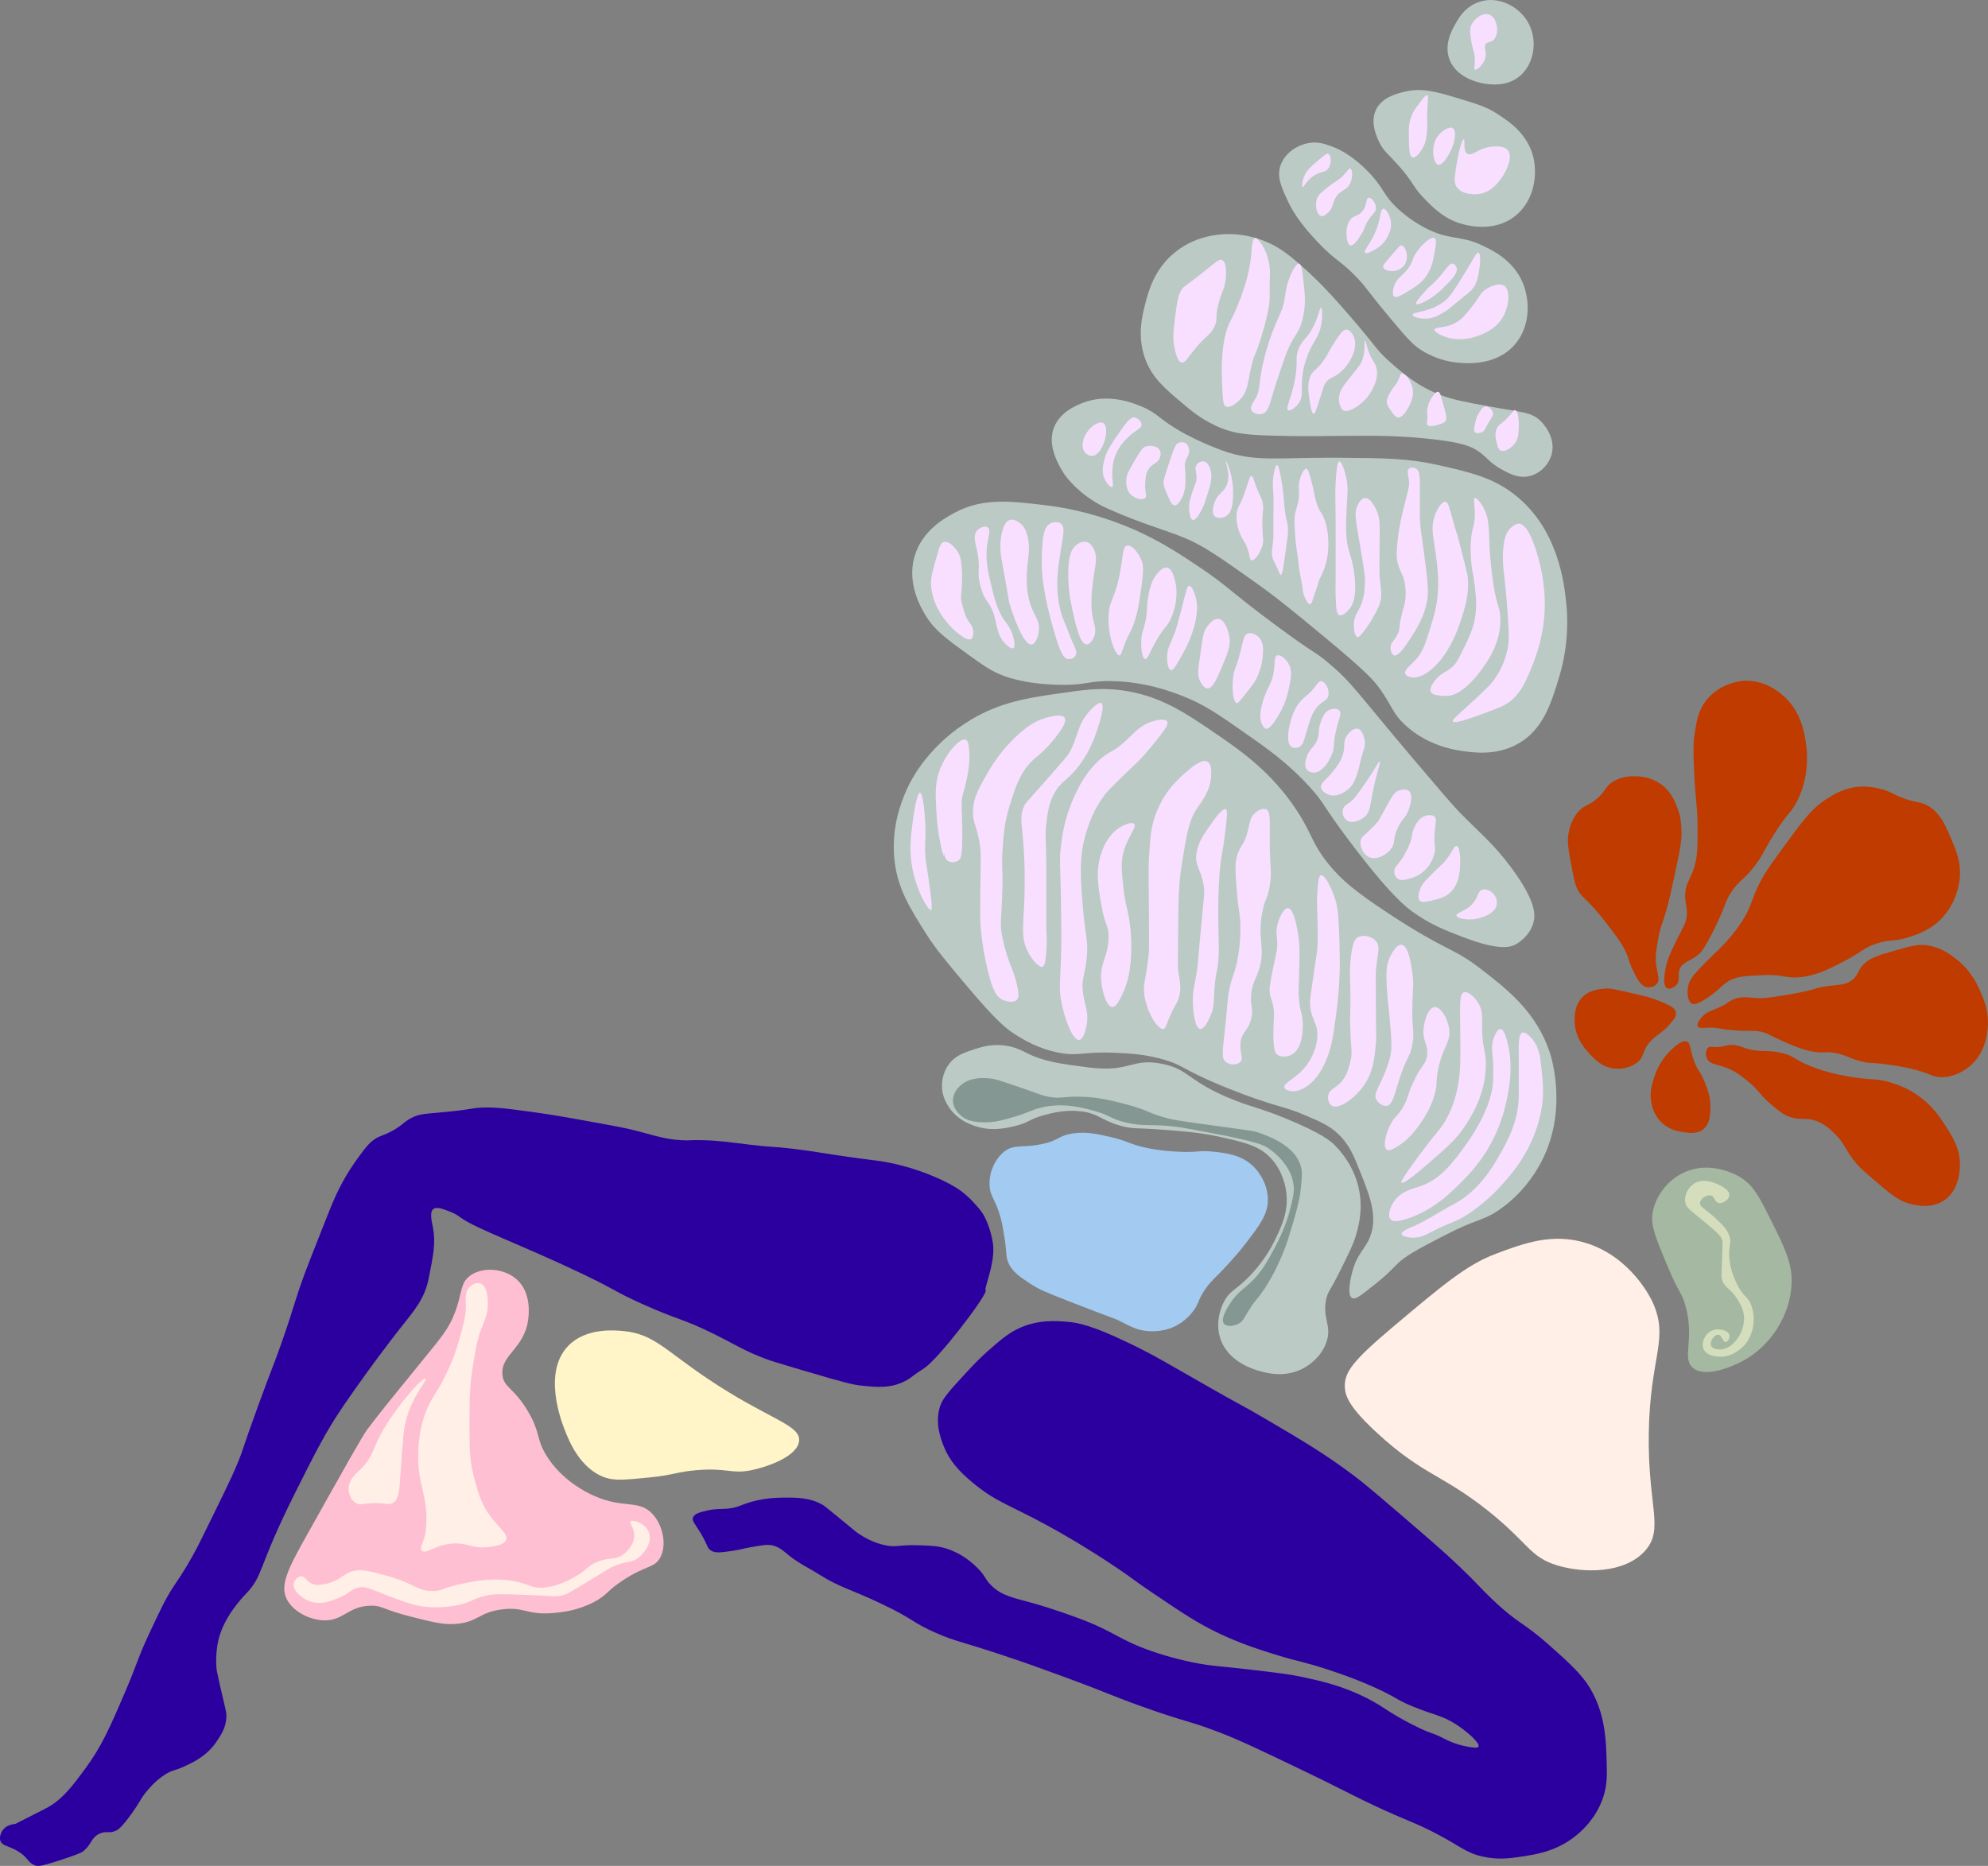 <?xml version="1.0" encoding="UTF-8"?>
<svg id="Layer_2" data-name="Layer 2" xmlns="http://www.w3.org/2000/svg" viewBox="0 0 542.83 509.58">
  <rect x="0" y="0" width="542.83" height="509.58" fill="#808080" stroke="none"/>
  <defs>
    <style>
      .cls-1 {
        fill: #f8dfff;
      }

      .cls-1, .cls-2, .cls-3, .cls-4, .cls-5, .cls-6, .cls-7, .cls-8, .cls-9, .cls-10, .cls-11 {
        stroke-width: 0px;
      }

      .cls-2 {
        fill: #2c009f;
      }

      .cls-3 {
        fill: #d4debd;
      }

      .cls-4 {
        fill: #bbcac4;
      }

      .cls-5 {
        fill: #bf3b00;
      }

      .cls-6 {
        fill: #a3caf1;
      }

      .cls-7 {
        fill: #a5b8a1;
      }

      .cls-8 {
        fill: #859792;
      }

      .cls-9 {
        fill: #ffefe7;
      }

      .cls-10 {
        fill: #fff5c9;
      }

      .cls-11 {
        fill: #ffbfd3;
      }
    </style>
  </defs>
  <g id="Layer_1-2" data-name="Layer 1">
    <g>
      <g>
        <path class="cls-5" d="m460.6,284.46c-1.31-.52-3.13,1.19-4.39,2.39-.8.75-3.32,3.29-4.66,7.76-.54,1.81-1.12,3.75-.68,6.29.18,1.06.66,3.63,2.88,5.72,2.01,1.89,4.28,2.3,5.45,2.5,1.79.3,4.07.68,5.8-.64,2.15-1.65,2.06-4.89,2.01-6.78-.07-2.51-.82-4.4-1.55-6.21-1.23-3.07-1.84-2.92-2.88-5.72-1.22-3.29-.88-4.87-1.97-5.3Z"/>
        <path class="cls-5" d="m457.64,276.5c-.19-1.04-1.27-1.72-3.22-2.58-3.19-1.4-5.84-2.01-7.69-2.43-6.71-1.51-7.13-1.58-8.11-1.52-1.81.13-4.61.32-6.63,2.46-2.19,2.33-2.06,5.47-2.01,6.78.18,4.31,2.78,7.18,3.86,8.37,1.45,1.6,3.49,3.85,6.86,4.24.59.07,3.67.37,6.21-1.55,2.34-1.77,1.24-3.17,3.83-5.95,1.83-1.96,3.23-2.18,5.64-5.11.96-1.17,1.39-1.93,1.25-2.73Z"/>
        <path class="cls-5" d="m476.32,286.16c-1.1-.38-2.34-.91-4.05-.76-1.4.12-1.85.58-3.56.57-1.29-.01-1.75-.28-2.23.08-.74.55-.88,2.08-.34,3.14.78,1.54,2.61,1.38,5.45,2.5,2.49.98,4.07,2.28,5.95,3.83,2.94,2.42,2.76,3.3,6.02,6.06,2.18,1.85,3.27,2.77,5.04,3.41,3.01,1.09,4.22.07,7.2,1.1,2.27.79,3.68,2.12,5.04,3.41,3.06,2.9,2.92,4.62,6.1,8.3,1.22,1.41,2.35,2.38,4.62,4.32,4.35,3.71,6.52,5.57,9.17,6.4,1.36.43,6.32,1.99,10.26-.79,3.84-2.7,4.09-7.68,4.17-9.09.25-4.79-2.06-8.32-4.43-11.93-1.22-1.86-3.38-5.09-7.42-7.8-3.05-2.05-5.81-2.9-7.27-3.33-3.89-1.16-4.64-.51-10.34-1.44-2.58-.42-6.4-1.07-10.83-2.77-5.18-1.98-4.47-2.83-8.18-3.75-4.55-1.14-6.06.02-10.34-1.44Z"/>
        <path class="cls-5" d="m463.59,280.33c-.5-.86,1.16-2.63,1.25-2.73,1.17-1.24,2.25-1.42,4.39-2.39,2.93-1.32,2.67-1.77,4.39-2.39,2.34-.83,3.69-.31,6.7-.23,2.1.06,4.52-.37,9.36-1.21,6.68-1.17,5.46-1.58,9.77-2.12,3-.37,4.53-.29,6.21-1.55,1.72-1.29,1.4-2.34,2.99-4.13,1.7-1.9,3.95-2.58,8.37-3.86,4.19-1.22,6.29-1.82,8.45-1.63,4.48.41,7.56,2.92,9.09,4.17,3.68,3.01,5.29,6.49,6.1,8.3.96,2.15,2.42,5.41,2.12,9.77-.12,1.68-.5,7.21-5,10.91-.93.76-3.99,3.06-7.95,2.95-2.19-.06-2.23-.79-6.78-2.01-3.25-.87-5.95-1.23-8.11-1.52-4.3-.57-4.02-.17-6.29-.68-3.65-.82-4.25-1.83-7.69-2.43-2.76-.48-2.5.14-5.38-.27-3.22-.46-5.63-1.53-9.51-3.26-3.43-1.53-3.05-1.66-4.55-2.08-2.61-.75-3-.13-8.52-.61-4.41-.38-4-.76-6.29-.68-1.57.05-2.79.27-3.14-.34Z"/>
        <path class="cls-5" d="m462.04,274.12c-1.29-.62-1.44-3.15-1.06-4.89.34-1.57,1.14-2.63,3.41-5.04,3-3.18,4.12-3.98,6.06-6.02.77-.8,3.12-3.29,5.15-6.44,2.31-3.58,2.59-5.53,4.17-9.09,1.58-3.58,3.6-6.35,7.65-11.89,4.8-6.58,7.29-9.92,11.21-12.46,2.03-1.31,5.07-3.22,9.28-3.45,3.58-.19,6.68.91,7.2,1.1,1.52.55,1.73.87,3.64,1.67,3.63,1.52,4.9,1.24,6.78,2.01,4.02,1.64,5.83,6.02,7.5,10.04,1.16,2.79,2.37,5.73,2.12,9.77-.06.96-.54,7.09-5.42,11.82-3.1,3-6.57,4.08-8.79,4.77-3.92,1.22-4.67.42-8.45,1.63-3.65,1.17-3.87,2.21-8.79,4.77-4.22,2.2-7.54,3.93-11.93,4.43-4.36.5-4.29-.85-10.76-.53-4.92.24-7.37.36-9.77,2.12-1.46,1.07-2.3,2.31-5.23,4.2-2.78,1.8-3.56,1.67-3.98,1.48Z"/>
        <path class="cls-5" d="m455.18,269.87c-1.42-.78-.55-5.22.19-7.61.49-1.59,1.44-3.49,3.33-7.27,1.24-2.47,1.44-2.72,1.67-3.64.69-2.74-.2-4.16-.23-6.7-.04-3.13,1.26-4.11,2.43-7.69,1-3.05.98-5.92.95-11.67-.03-5.45-.53-5.9-.95-14.73-.29-6.21-.15-8.09.11-9.85.57-3.78,1.01-6.7,3.26-9.51,3.82-4.78,9.66-5.24,10.11-5.26,5.46-.34,9.24,2.72,10.42,3.68,5.5,4.46,6.35,11.07,6.74,14.09.22,1.67.93,8.55-2.62,15.3-1.68,3.2-2.52,2.94-6.4,9.17-2.7,4.33-2.58,4.92-4.66,7.76-3.39,4.65-4.44,4.09-6.89,7.84-1.92,2.93-1.09,2.99-4.58,10-2.78,5.58-3.76,6.46-4.24,6.86-2.37,1.97-4.5,2.06-5.23,4.2-.56,1.63.25,2.84-.76,4.05-.65.79-1.92,1.39-2.65.98Z"/>
        <path class="cls-5" d="m449.8,269.61c-1.89-.28-2.98-2.57-4.2-5.23-.94-2.04-.68-2.12-1.48-3.98-1.09-2.53-2.46-4.31-5.19-7.88-.72-.93-1.57-2.05-2.8-3.49-3.32-3.87-3.98-3.81-5.11-5.64-.93-1.5-1.3-3.52-2.04-7.54-.73-3.94-1.09-5.91-.72-8.03.2-1.15.7-4.03,2.92-6.36,1.65-1.74,2.38-1.21,4.81-3.29,2.63-2.26,2.21-3.26,4.32-4.62,2.46-1.59,5.1-1.56,6.21-1.55,1.05,0,3.95.08,6.78,2.01,2.95,2.02,4.05,4.87,4.7,6.55,1.07,2.78,1.11,5.1,1.14,7.12.01,1.34-.06,2.99-1.86,11.25-1.08,4.97-1.62,7.46-2.35,9.92-1.18,4.01-1.55,4.23-2.01,6.78-.71,3.92-1.06,5.88-.61,8.52.34,1.98.97,3.39.15,4.47-.58.76-1.7,1.13-2.65.98Z"/>
      </g>
      <path class="cls-2" d="m205.2,422.51c-2.69.47-2.9.69-5,1-3.2.47-4.8.71-6,0-1.19-.7-.81-1.38-3-5-1.52-2.51-2.26-3.11-2-4,.35-1.18,2.17-1.58,4-2,2.4-.55,3.45-.3,5.5-.5,3-.29,3.47-1.09,7-2,3.64-.94,6.59-.99,8-1,3.76-.04,7.43-.07,11,2,.39.22,1.92,1.48,5,4,3.62,2.96,3.83,3.25,5,4,1.09.7,3.62,2.29,7,3,3.16.66,3.6-.17,9,0,3.58.11,5.51.17,8,1,4.21,1.4,6.92,3.96,8,5,2.51,2.42,2.06,3.1,4,5,2.95,2.89,6.01,3.31,12,5,0,0,5.35,1.51,12,4,9.86,3.69,10.67,5.79,20,9,4.81,1.66,8.84,2.56,11,3,5.35,1.08,7.57,1,16,2,6.96.82,10.44,1.23,14,2,4.84,1.04,11.02,2.37,18,6,4.6,2.4,5.25,3.56,12,7,5.75,2.93,4.37,1.63,9,4,.46.24,2.76,1.42,6,2,1.42.25,2.73.49,3,0,.5-.9-2.83-3.93-6-6-4.06-2.64-6-2.51-12-5-4.79-1.99-4.03-2.28-10-5-5.45-2.48-9.84-3.95-13-5-6.71-2.23-7.65-2.04-14-4-4.32-1.34-9.74-3.01-16-6-5.83-2.78-9.88-5.52-18-11-5.4-3.65-5.14-3.73-10-7-8.68-5.83-15.9-9.85-18-11-11.3-6.21-14.47-6.62-21-12-3.96-3.26-6.46-6.14-8-10-.76-1.91-2.51-6.31-1-11,.69-2.15,2.8-4.44,7-9,1.89-2.05,3.53-3.82,6-6,3.13-2.76,5.24-4.62,8-6,5.43-2.72,10.77-2.3,14-2,2.69.25,6.51.92,17,6,6.68,3.23,10.33,5.48,20,11,11.64,6.65,9.98,5.47,16,9,10.53,6.18,17.02,9.98,25,16,3.63,2.74,8.75,7.16,19,16,3.65,3.15,6.5,5.66,10,9,5,4.77,5.55,5.74,9,9,6.93,6.55,8.28,6.04,15,12,6.93,6.15,10.46,9.29,13,15,2.67,6.01,2.84,11.73,3,17,.12,3.83.17,6.57-1,10-1.92,5.61-5.69,8.89-7,10-5.33,4.52-11.15,5.41-15,6-3.08.47-6.63,1.01-11,0-4.78-1.11-6.16-3.06-14-7-3.27-1.65-4.65-2.12-9-4-10.12-4.38-12.83-6.21-27-13-10.96-5.26-16.45-7.88-22-10-8.54-3.25-8.81-2.63-21-7-8.77-3.14-9.09-3.63-21-8-5.55-2.04-10.38-3.8-17-6-11.71-3.88-12.66-3.67-18-6-7.03-3.07-5.61-3.53-15-8-8.64-4.11-11.32-4.42-17-8-2.66-1.68-5.54-3.05-8-5-1.89-1.5-2.95-2.62-5-3-1.27-.23-2.68.01-5.5.5Z"/>
      <path class="cls-2" d="m269.2,352.51c-.65,2.59-13.08,18.7-16.81,21.12-3.57,2.32-3.67,2.75-5.32,3.58-3.94,1.99-7.58,1.65-11.88,1.2-2.17-.23-3.87-.57-16.01-4.17-5.54-1.64-8.34-2.48-9.71-2.98-6.07-2.24-8.5-3.95-14.56-6.96-8.76-4.34-9.5-3.64-19.9-8.35-7.57-3.43-6.17-3.34-15.78-7.95-16.12-7.74-29.35-12.44-33.5-15.51-1.36-1.01-2.04-1.27-3.4-1.79-1.55-.59-3.29-1.26-4.12-.4-.92.96-.29,3.36.01,4.97.78,4.15.13,7.41-1.18,13.93-1.11,5.52-3.71,8.44-8.21,14.13,0,0-7.03,8.9-14.98,20.5-4.87,7.11-7.67,12.7-13.27,23.88-10.56,21.09-8.42,22.32-13.51,27.66-.9.95-6.04,6.24-7.48,12.74-.87,3.91-.47,7.56-.47,7.56.04.41.12.98.98,4.78,1.48,6.51,1.75,6.99,1.72,8.36-.07,2.93-1.4,4.91-2.65,6.77-2.65,3.93-6.18,5.59-8.71,6.77-2.89,1.35-3.37.94-5.57,2.39-2.58,1.69-4.29,3.8-5.08,4.78-1.63,2.03-1.39,2.33-3.86,5.77-2.76,3.84-3.71,4.37-4.11,4.58-2.1,1.07-2.81-.06-4.85,1-2.15,1.12-1.88,2.65-4.11,4.58-.43.37-1,.8-6.54,2.59-5.28,1.71-5.95,1.7-6.78,1.4-2.09-.78-1.82-2.22-4.86-3.98-2.48-1.43-4.16-1.34-4.61-2.78-.36-1.15.34-2.36.48-2.59.98-1.68,2.87-1.88,3.63-1.99.01,0,2.75-1.4,8.23-4.18,4.49-2.28,7.42-6.26,10.88-10.95,4.51-6.12,6.84-11.54,10.86-20.9,3.31-7.71,3.31-8.99,6.75-16.32,2.88-6.14,4.31-9.21,6.51-12.54,1.11-1.68,2.98-4.33,5.31-8.56,1.02-1.86,1.74-3.31,2.17-4.18,5.4-10.95,8.11-16.42,9.89-20.7,1.83-4.4.92-2.78,5.78-16.12,4.02-11.03,4.11-10.66,6.5-17.51,3.41-9.74,3.09-10.09,6.26-18.71.53-1.44,2.12-5.47,5.3-13.53,1.96-4.96,2.73-6.88,4.1-9.55,2.04-3.99,3.68-6.29,5.31-8.56,2.21-3.07,3.22-3.96,4.11-4.58,1.62-1.13,2.2-.94,4.6-2.19,2.93-1.53,3.31-2.47,5.32-3.58,2.15-1.19,3.71-1.24,7.75-1.59,9.98-.89,8.66-1.35,12.85-1.4,3.22-.04,6.27.37,12.37,1.19,5.5.74,9.65,1.49,16.74,2.78,5.39.98,8.08,1.47,9.46,1.79,6.95,1.61,9.4,2.85,14.8,3.18,2.6.16,2.1-.12,6.06,0,4.81.15,7.72.63,12.37,1.19,6.97.84,5.79.4,12.37,1.19,6.44.77,7.22,1.15,17.7,2.58,6.01.82,5.51.66,7.28.99,2.64.49,9.11,1.84,16.26,5.37,2.31,1.14,4.03,2.19,5.83,3.78,2.05,1.82,3.65,3.87,3.89,4.18,2.04,2.63,3.3,7.62,3.41,9.87.27,5.49-2.82,11.77-2,12"/>
      <g>
        <path class="cls-6" d="m274.2,314.51c-1.82,1.42-2.74,3.42-3,4-.33.72-1.07,2.58-1,5,.09,3.32,1.61,3.9,3,9,.46,1.69.68,3.04,1,5,.77,4.73.38,5.33,1,7,.99,2.66,3.1,4.09,6,6,2.46,1.62,4.22,2.36,11,5,13.2,5.15,11.69,4.36,13,5,3.24,1.58,4.91,2.7,8,3,3.72.36,6.45-.77,7-1,3.59-1.54,5.46-4.21,6-5,1.08-1.59.86-1.99,2-4,1.5-2.66,3.07-4.05,5-6,0,0,3.9-3.95,7-8,3.85-5.04,6.04-7.91,6-12-.05-5.08-3.53-8.55-4-9-3.26-3.15-7.32-3.6-11-4-3.86-.42-4.23.34-10,0-1.8-.11-4.57-.28-8-1-4.89-1.02-5.15-1.89-10-3-3.58-.82-6.42-1.47-10-1-4.32.56-3.87,1.98-9,3-5.2,1.03-7.31-.1-10,2Z"/>
        <path class="cls-4" d="m274.2,285.51c-3.48-.43-6.3.45-8,1-2.92.94-5.23,1.69-7,4-1.92,2.51-2,5.27-2,6,0,3,1.38,5.08,2,6,2.26,3.32,5.57,4.51,7,5,4.47,1.53,8.48.61,11,0,3.84-.93,3.75-1.86,8-3,1.97-.53,5.69-1.52,10-1,4.85.59,5.42,2.48,11,4,3.14.85,3.74.46,11,1,5.85.43,10.54.78,16,2,6.97,1.56,10.84,2.48,14,6,3.21,3.57,3.83,7.76,4,9,.71,5.25-1.22,9.28-3,13-2.37,4.96-5.51,8.46-7,10-3.77,3.9-5.4,3.92-7,7-.41.79-2.58,5.16-1,10,2.14,6.55,9.36,8.55,11,9,1.7.47,6.93,1.91,12-1,1.16-.67,4.61-2.88,6-7,1.58-4.69-1.32-6.48,0-12,.47-1.97.79-1.51,4-8,2.2-4.46,3.31-6.68,4-9,.67-2.25,1.93-6.63,1-12-1.2-6.9-5.32-11.37-7-13-.81-.78-3.17-2.96-13-7-7.25-2.98-8.57-2.87-14-5-13.14-5.16-12.24-8.49-20-10-8.41-1.63-8.51,2.47-20,1-7.58-.97-12.2-1.56-17-4-1.03-.52-3.06-1.64-6-2Z"/>
        <path class="cls-4" d="m277.2,282.51c-2.25-1.43-5.05-3.54-13-13-5.76-6.85-8.64-10.28-11-14-4.77-7.51-8.23-12.96-9-21-.84-8.75,1.97-15.58,3-18,2.63-6.19,6.24-10.12,8-12,1.27-1.36,4.68-4.83,10-8,7.93-4.72,15.22-5.86,23-7,7.7-1.13,12.11-1.77,18-1,10.51,1.38,17.55,6.21,26,12,6.44,4.41,15.06,10.33,22,21,4.32,6.65,4.05,9.08,9,15,3.11,3.71,6.62,6.83,16,13,15.89,10.46,17.33,9.09,25,15,7.21,5.55,15.31,11.78,19,23,.46,1.41,5.23,16.69-3,31-1.04,1.8-4.43,7.56-11,12-4.57,3.09-5.68,2.17-15,7-7.06,3.66-10.59,5.49-13,8-2.84,2.96-4.56,4.31-8,7-2.07,1.62-3.24,2.4-4,2-1.54-.81-.29-5.91,0-7,1.43-5.48,3.64-6.22,5-10,1.99-5.52-.2-10.99-3-18-1.63-4.08-2.9-7.15-6-10-2.34-2.15-4.59-3.13-9-5-4.54-1.92-6.03-2-12-4-1.29-.43-6.71-2.26-13-5-8.48-3.69-8.24-4.55-13-6-5.37-1.64-9.9-1.83-14-2-8.6-.36-9.53,1.04-15,0-5.78-1.1-9.85-3.63-12-5Z"/>
        <path class="cls-4" d="m264.7,179.01c-6.31-4.55-9.51-6.86-12-11-1.16-1.92-5.13-8.53-3-16,2.06-7.23,8.54-10.69,11-12,7.67-4.1,15.24-3.18,25-2,3.58.43,10.98,1.57,20,5,9.35,3.56,15.76,7.81,22,12,7.77,5.22,8.03,6.42,21,16,11.12,8.21,9.85,6.54,14,10,6.47,5.4,7.64,7.88,23,26,7.28,8.59,10.92,12.88,13,15,5.6,5.7,9.17,8.47,14,15,6.85,9.26,6.56,13.02,6,15-1.14,4.02-4.83,5.92-5,6-1.22.6-4.22,1.73-14-2-4.89-1.86-9-3.43-14-7-1.61-1.15-6.02-4.44-17-19-7.97-10.57-6.84-10.42-11-15-6.01-6.62-11.7-10.6-18-15-7.28-5.09-10.96-7.66-17-10-3.15-1.22-9.98-3.8-19-4-6.82-.15-6.86,1.24-15,1-9.65-.28-14.6-2.37-16-3-2.81-1.26-4.57-2.53-8-5Z"/>
        <path class="cls-4" d="m289.7,128.01c-1.09-1.98-3.58-6.49-2-11,1.57-4.49,6.24-6.31,8-7,7-2.73,13.84.1,16,1,4.47,1.85,4.6,3.36,11,7,0,0,4.81,2.74,11,5,9.13,3.33,15.06,1.86,32,2,12.51.1,18.76.15,27,2,8.91,2,15.64,3.51,22,9,11.01,9.5,12.45,23.64,13,29,.28,2.74.86,10.62-2,20-2.13,6.98-4.29,14.1-11,18-6.07,3.53-12.61,2.52-16,2-2.01-.31-9.04-1.49-15-7-3.54-3.28-3.49-5.11-7-10-1.42-1.98-3.37-4.37-15-14-8.59-7.11-12.88-10.66-19-15-9.31-6.6-13.96-9.9-19-12-5.78-2.41-11.64-3.83-21-8-1.49-.66-5.29-2.39-9-6-1.2-1.16-2.7-2.65-4-5Z"/>
        <path class="cls-4" d="m337.7,64.01c-2.08-.18-10.18-.62-17,5-5.58,4.6-7.13,10.63-8,14-.81,3.16-2.26,8.79,0,15,1.86,5.1,5.27,7.99,10,12,2.63,2.22,5.97,5.06,11,7,3.81,1.47,6.95,1.8,15,2,9.57.24,14.31,0,24,0,4.2,0,10.79.04,19,1,7.22.85,10.31,1.78,13,4,1.56,1.28,2.45,2.57,5,4,2.32,1.31,4.93,2.77,8,2,2.81-.7,5.25-3.08,6-6,1.22-4.71-2.53-8.54-3-9-2.57-2.55-5.11-2.35-14-4-6.54-1.21-9.81-1.82-13-3-6.35-2.35-10.48-5.91-14-9-4.37-3.83-3.51-4.15-14-16-2.06-2.33-5.72-6.41-11-11-3.28-2.85-5.72-4.63-9-6-3.16-1.32-6.01-1.81-8-2Z"/>
        <path class="cls-4" d="m357.7,39.01c-3.2.44-6.75,2.6-8,6-1.18,3.2.19,6.12,2,10,.95,2.04,2.86,5.57,8,11,5.25,5.53,6.13,4.88,11,10,2.64,2.78,1.89,2.46,9,11,4.99,6,6.51,7.54,9,9,4.17,2.45,8.04,2.9,9,3,2.52.25,10.84,1.08,16-5,4.32-5.08,4.07-12.22,2-17-2.63-6.06-8.37-8.76-11-10-6.21-2.92-9.02-1.22-16-5-3.76-2.04-6.31-4.36-7-5-4.2-3.91-3.64-5.46-8-10-4.71-4.91-8.62-6.5-10-7-1.91-.7-3.69-1.32-6-1Z"/>
        <path class="cls-4" d="m383.7,25.01c-2.13.5-6.36,1.49-8,5-1.67,3.57.32,7.61,1,9,1.12,2.28,2.1,2.76,5,6,4.41,4.92,3.91,5.78,7,9,2.34,2.44,5.33,5.56,10,7,1.33.41,8.98,2.76,15-2,5.18-4.1,6.15-11.07,5-16-1.53-6.56-6.92-10.02-10-12-2.84-1.82-5.23-2.55-10-4-6.46-1.97-10.33-3.09-15-2Z"/>
        <path class="cls-4" d="m402.7,1.01c-2.84,1.36-4.22,3.66-5,5-1.12,1.93-3.42,5.87-2,10,1.69,4.92,7.48,6.74,11,7,1.37.1,4.95.36,8-2,3.99-3.09,5.17-9.23,3-14-2.07-4.55-6.88-7.16-11-7-1.99.08-3.55.78-4,1Z"/>
        <path class="cls-1" d="m408.7,7.01c-.09-.42-.49-2.42-2-3-1.82-.7-4.22,1.08-5,3-.41,1.02-.28,2.01,0,4,.35,2.5.91,2.91,1,5,.09,1.96-.35,2.83,0,3,.59.28,2.84-1.68,3-4,.1-1.36-.57-2.21,0-3,.49-.68,1.18-.33,2-1,1.15-.94,1.24-2.81,1-4Z"/>
        <path class="cls-1" d="m397.7,51.01c-.76-1.15-.52-2.78,0-6,.56-3.49,1.51-7.07,2-7,.45.07-.34,3.21,1,4,1.35.8,3.13-1.79,7-2,1.05-.06,3.03-.17,4,1,1.57,1.88-.42,5.93-2,8-.84,1.11-2.73,3.59-6,4-.21.03-4.35.49-6-2Z"/>
        <path class="cls-1" d="m392.7,45.01c1.12.29,2.66-2.41,3-3,1.44-2.51,2.22-6.24,1-7-.93-.58-2.93.63-4,2-2.23,2.86-1.35,7.65,0,8Z"/>
        <path class="cls-1" d="m385.7,43.01c-.89-.26-.94-2.48-1-5-.06-2.7-.09-4.74,1-7,.5-1.04,1.08-1.79,2-3,1.02-1.34,1.63-2.14,2-2,.46.17.07,1.62,0,5-.05,2.29.11,2.31,0,4-.14,2.08-.24,3.48-1,5-.66,1.32-2.08,3.27-3,3Z"/>
        <path class="cls-1" d="m360.7,59.01c-1.15-.32-1.82-3.01-1-5,.38-.91,1.25-1.61,3-3,2.14-1.7,2.64-1.63,4-3,1.27-1.28,1.61-2.12,2-2,.56.18.79,2.27,0,4-.99,2.17-2.63,1.66-4,4-.96,1.63-.63,2.69-2,4-.42.4-1.26,1.21-2,1Z"/>
        <path class="cls-1" d="m355.7,51.01c-.39-.18-.06-2.27,1-4,.54-.88,1.36-1.6,3-3,1.7-1.46,2.57-2.19,3-2,.78.34,1.02,2.63,0,4-.9,1.22-2.04.69-4,2-2.06,1.38-2.63,3.18-3,3Z"/>
        <path class="cls-1" d="m367.7,63.01c.07-.75.17-1.94,1-3,.99-1.26,1.86-.87,3-2,1.69-1.67,1.13-3.85,2-4,.79-.14,2.13,1.49,2,3-.09,1.05-.82,1.24-2,3-1.16,1.74-.81,2.12-2,4-.71,1.13-2.04,3.25-3,3-.93-.24-1.12-2.63-1-4Z"/>
        <path class="cls-1" d="m372.7,69.01c-.51-.55,1.54-2.34,3-6,1.41-3.52,1.13-5.89,2-6,.76-.1,1.69,1.65,2,3,.53,2.33-.58,4.28-1,5-1.02,1.77-2.42,2.65-3,3-.31.19-2.51,1.53-3,1Z"/>
        <path class="cls-1" d="m377.7,73.01c-.16-.5.23-.94,2-3,2.38-2.78,2.62-3.07,3-3,1.07.19,2.08,2.99,1,5-.92,1.71-2.89,1.99-3,2-1.09.13-2.73-.15-3-1Z"/>
        <path class="cls-1" d="m383.7,80.01c2.87-1.72,4.55-2.74,6-5,1.28-2,1.6-3.78,2-6,.36-1.98.65-3.63,0-4-.93-.53-3.46,1.71-5,4-1.28,1.91-.72,2.15-2,4-1.74,2.51-3.21,2.72-4,5-.05.13-.81,2.41,0,3,.32.23.93.24,3-1Z"/>
        <path class="cls-1" d="m386.7,83.01c.34.44,2.54-.75,3-1,1.53-.83,2.75-1.8,4-3,2.42-2.33,4.57-4.4,4-6-.14-.41-.5-.9-1-1-1.04-.2-1.74,1.52-4,4-1.63,1.79-2.08,1.8-4,4-1.07,1.23-2.29,2.63-2,3Z"/>
        <path class="cls-1" d="m389.7,87.01c1.88-.12,3.17-.89,5-2,1.06-.65.69-.54,5-4,1.6-1.29,2.34-1.85,3-3,.14-.25.62-1.11,1-3,.41-2.05.79-5.77,0-6-.6-.17-1.38,1.79-4,6-2.43,3.9-3.64,5.85-5,7-4.09,3.45-9.07,3.05-9,4,.04.62,2.21,1.11,4,1Z"/>
        <path class="cls-1" d="m394.7,92.01c3.39,1.17,6.56.44,8,0,1.51-.46,5.95-1.82,8-6,1.31-2.67,1.81-6.81,0-8-1.73-1.13-4.84.89-5,1-1.68,1.12-1.6,2.05-4,5-1.7,2.1-2.55,3.14-4,4-3.03,1.79-5.87,1.16-6,2-.11.7,1.81,1.59,3,2Z"/>
        <path class="cls-1" d="m333.7,71.01c-.9-.4-1.89.76-6,4-4.18,3.3-4.28,2.98-5,4-1.09,1.54-1.39,4.02-2,9-.38,3.14-.43,4.93,0,7,.25,1.2.79,3.82,2,4,.83.13,1.43-.99,3-3,3.64-4.65,4.85-4.29,6-7,.92-2.18-.03-2.03,1-6,.89-3.44,1.79-4.25,2-7,.08-1.04.34-4.41-1-5Z"/>
        <path class="cls-1" d="m344.7,67.01c-.5-.77-1.38-2.12-2-2-.78.15-.88,2.54-1,4-.52,6.46-2.69,11.79-4,15-1.49,3.66-2.18,3.91-3,7-.69,2.6-.85,4.88-1,7-.15,2.14-.1,3.76,0,7,.16,5.05.46,5.74,1,6,1.12.54,2.99-.91,4-2,2.09-2.25,1.92-4.47,3-9,.92-3.84,1.15-2.67,3-9,1.84-6.27,1.99-8.69,2-10,0-.83-.04-1.82,0-4,.04-2.53.13-2.86,0-4-.06-.57-.27-2.14-1-4-.41-1.04-.77-1.65-1-2Z"/>
        <path class="cls-1" d="m355.7,75.01c-.2-1.65-.44-2.9-1-3-.94-.17-2.33,2.96-3,5-.69,2.1-.66,3.18-1,5-.57,3.1-1.36,3.76-3,8-.56,1.44-1.99,5.19-3,10-1.17,5.57-.49,6.5-2,9-.56.93-1.42,2.08-1,3,.4.88,1.89,1.36,3,1,1.62-.52,2.06-2.71,3-6,0,0,.6-2.1,3-9,2.48-7.12,3.79-6,5-11,.97-4.01.63-6.82,0-12Z"/>
        <path class="cls-1" d="m356.7,98.01c1.55-4.7,3.2-5.28,4-9,.54-2.54.35-4.94,0-5-.33-.05-.59,2.13-2,5-1.67,3.4-2.84,3.44-4,6-1.2,2.65-.21,3.17-1,8-.91,5.53-2.81,8.49-2,9,.56.35,2.12-.66,3-2,1.37-2.08.37-3.84,1-8,.27-1.78.69-3.06,1-4Z"/>
        <path class="cls-1" d="m359.7,111.01c1.76-5.38,1.73-5.5,2-6,1.19-2.25,2.55-1.47,5-4,2.3-2.37,4.14-6.2,3-9-.05-.12-.81-1.93-2-2-.7-.04-1.36.54-3,3-1.72,2.59-1.92,3.35-3,5-2.27,3.47-3.18,2.82-4,5-.78,2.07-.47,4.01,0,7,.15.93.47,2.98,1,3,.33.01.61-.8,1-2Z"/>
        <path class="cls-1" d="m366.7,112.01c1.38.93,4.98-1.26,7-4,.48-.66,3.23-4.55,2-8-.45-1.27-1.15-1.65-2-4-.63-1.75-.78-3.02-1-3-.34.03.38,2.98-1,6-.26.57-1.17,1.72-3,4-1.56,1.95-2.65,3.19-3,5-.17.89-.1,1.55,0,2,.07.32.34,1.55,1,2Z"/>
        <path class="cls-1" d="m378.7,110.01c.09.67.4,1.12,1,2,.84,1.23,1.32,1.92,2,2,1.36.16,2.6-2.23,3-3,.51-.99,1.45-2.78,1-5-.44-2.2-2.13-4.24-3-4-.41.11-.32.64-1,2-.72,1.43-1.11,1.42-2,3-.72,1.28-1.13,2.04-1,3Z"/>
        <path class="cls-1" d="m389.7,115.01c.22-1.51-.12-1.73,0-3,.14-1.48.74-2.55,1-3,.32-.55,1.23-2.15,2-2,.43.08.61.67,1,2,1.43,4.91,1.38,5.5,1,6-.38.5-.92.67-2,1-.3.09-2.48.77-3,0-.16-.23-.08-.47,0-1Z"/>
        <path class="cls-1" d="m413.7,112.01c-.43-.08-.63.55-2,2-1.9,2.02-2.49,1.85-3,3-.65,1.46-.26,2.98,0,4,.27,1.04.44,1.7,1,2,1.11.59,3.03-.63,4-2,.86-1.2.92-2.43,1-4,.09-1.76-.08-4.83-1-5Z"/>
        <path class="cls-1" d="m405.7,111.01c-.84.03-1.34.89-2,2-.61,1.03-.78,1.9-1,3-.22,1.1-.32,1.66,0,2,.43.44,1.37.32,2,0,.79-.4.78-.97,2-3,.78-1.3,1.03-1.48,1-2-.06-.98-1.03-2.04-2-2Z"/>
        <path class="cls-1" d="m298.2,124.51c1.67-.06,2.67-2.26,3-3,.93-2.05,1.31-5.3,0-6-1.11-.59-3.04.84-4,2-1.36,1.63-2.25,4.43-1,6,.04.05.85,1.04,2,1Z"/>
        <path class="cls-1" d="m309.7,118.01c1.05-.75,1.97-1.19,2-2,.04-.89-.99-1.93-2-2-.79-.06-1.57.47-4,4-2.28,3.3-3.43,5-4,7-.45,1.58-1.06,3.86,0,6,.56,1.12,1.57,2.19,2,2,.47-.2-.05-1.71,0-4,.02-.74.08-2.89,1-5,.86-1.99,2.64-4.32,5-6Z"/>
        <path class="cls-1" d="m316.7,123.01c-.63-1.18-2.62-1.54-4-1-.53.21-.99.55-3,4-1.22,2.1-1.84,3.16-2,4-.14.7-.64,3.32,1,5,1.17,1.19,3.24,1.72,4,1,.61-.58-.13-1.52,0-4,.08-1.44.15-2.79,1-4,1.08-1.54,2.43-1.43,3-3,.09-.24.43-1.19,0-2Z"/>
        <path class="cls-1" d="m324.7,123.01c-.02-.27-.1-1.47-1-2-.62-.36-1.42-.29-2,0-.66.33-.93.91-2,4-.44,1.27-.71,2.1-1,3-.98,3.04-1.03,3.46-1,4,.05.84.37,1.56,1,3,.84,1.92,1.29,2.94,2,3,.89.07,1.69-1.41,2-2,1.01-1.9,1.02-3.83,1-6-.02-2.58-.39-2.8,0-4,.42-1.27,1.08-1.78,1-3Z"/>
        <path class="cls-1" d="m330.7,129.01c-.05-.25-.52-2.77-2-3-.72-.11-1.58.33-2,1-.67,1.06.19,1.99,0,4-.09.92-.27.76-1,3-.69,2.13-1.09,3.4-1,5,.02.38.15,2.82,1,3,1.12.24,2.83-3.62,3-4,.12-.28.41-1.18,1-3,.64-1.99.89-2.86,1-4,.08-.79.13-1.3,0-2Z"/>
        <path class="cls-1" d="m334.7,126.01c-.26.07,1.71,3.84,0,7-.93,1.71-2.16,1.82-3,4-.17.43-1.14,2.96,0,4,.72.65,2.09.53,3,0,1.87-1.09,1.95-3.98,2-6,.14-5.09-1.74-9.07-2-9Z"/>
        <path class="cls-1" d="m341.7,153.01c.81.23,2.38-1.79,3-4,.41-1.48.1-1.99,0-5-.15-4.71.58-4.73,0-7-.4-1.58-.68-1.27-2-5-.47-1.32-.66-1.99-1-2-.57-.02-.82,1.83-2,5-1.29,3.46-1.77,3.33-2,5-.38,2.77.66,5.2,1,6,.76,1.79,1.34,1.97,2,4,.62,1.9.48,2.86,1,3Z"/>
        <path class="cls-1" d="m348.7,155.01c.66,1.45.77,2,1,2,.41,0,.7-1.87,1-4,.67-4.7,1.01-7.05,1-8-.02-2.88-.53-2.07-1-7-.2-2.05-.33-4.5-1-8-.45-2.33-.73-3-1-3-.55,0-.95,2.68-1,3-.28,1.93-.11,3.14,0,5,.12,2,0,4,0,6v6c-.25,2.83-.78,4.34,0,6,.2.42.49.87,1,2Z"/>
        <path class="cls-1" d="m356.7,164.01c.27.45.62,1.04,1,1,.4-.04.6-.74,1-2,.32-1,.72-1.98,1-3,.67-2.47,1.26-2.82,2-5,1.06-3.1,1.02-5.78,1-7-.03-1.26-.09-3.43-1-6-.81-2.27-1.19-1.8-2-4-.85-2.31-.76-3.74-2-8-.39-1.35-.62-1.96-1-2-.74-.07-1.71,2.05-2,4-.18,1.23.03,1.6,0,3-.04,2.22-.61,3.22-1,5-.36,1.66-.24,3.44,0,7,.2,2.87.33,2.06,1,8,.23,2.01.83,3.98,1,6,0,.07.13,1.51,1,3Z"/>
        <path class="cls-1" d="m364.7,154.01v4c-.01,3.23-.06,3.65,0,5,.14,3.13.22,4.7,1,5,.86.33,2.23-.95,3-2,.55-.76,2.02-3.08,1-10-.71-4.8-1.57-4.78-2-9-.25-2.47-.16-4.51,0-8,.18-3.91.49-5.35,0-8-.42-2.27-1.35-5.07-2-5-.66.07-.83,3.06-1,6-.18,3.11-.03,4.17,0,10v12Z"/>
        <path class="cls-1" d="m370.7,174.01c-.76-.15-1.18-2.22-1-4,.21-2.09,1.13-2.76,2-5,.87-2.25.94-4.13,1-6,.06-1.7-.29-3.82-1-8-.34-2-.67-4-1-6-.58-3.48-.87-5.19,0-7,.23-.47.92-1.92,2-2,1.45-.11,2.67,2.33,3,3,1.22,2.45,1.06,4.38,1,10-.05,4.66-.07,6.99,0,8,.29,4.09.87,5.55,0,8-.45,1.28-1.25,2.68-2,4-.08.14-.81,1.42-2,3-1.04,1.39-1.58,2.08-2,2Z"/>
        <path class="cls-1" d="m380.7,179.01c.27.08,1.29.21,4-4,2.31-3.6,4.2-6.54,5-11,.49-2.73,0-6.49-1-14-.57-4.32-1.03-6.26-1-10,.01-1.67-.01-3.33,0-5,.03-4.52.11-6.29-1-7-.62-.4-1.55-.41-2,0-.61.56-.18,1.78,0,3,.24,1.65-.13,2.46-1,6-.94,3.82-1.65,6.69-2,10-.36,3.38-.54,5.07,0,7,.65,2.32,1.63,3.12,2,6,.24,1.87.07,3.43,0,4-.2,1.52-.45,1.66-1,4-.84,3.56-.33,3.53-1,5-.92,2.01-2.07,2.47-2,4,.03.73.35,1.81,1,2Z"/>
        <path class="cls-1" d="m385.7,185.01c.61.07,3.16.21,7-4,.69-.75,3.72-4.18,6-11,1.33-4,2.66-7.98,2-13-.04-.31-.69-2.87-2-8-1.58-6.21-.14-.28-2-7-1.04-3.74-1.29-4.89-2-5-1.06-.16-2.38,2.16-3,4-.93,2.76-.45,4.96,0,8,.49,3.27,1.07,7.18,1,11-.09,4.8-1.21,8.48-2,11-1.45,4.67-2.18,7-4,9-1.47,1.62-3.38,2.94-3,4,.29.82,1.75.97,2,1Z"/>
        <path class="cls-1" d="m395.7,190.01c3.81-.46,8-6,8-6,2.19-2.9,6.09-8.05,6-15-.04-3.34-.95-2.86-2-10-.81-5.54-1-10-1-10-.19-4.55.05-7.71-2-11-.06-.09-1.4-2.23-2-2-.53.21.11,2.06,0,5-.09,2.65-.67,2.86-1,6-.25,2.38-.13,4.19,0,6,.24,3.4.65,3.86,1,7,.32,2.85.63,5.62,0,9-.55,2.94-1.56,5.03-3,8-1.31,2.69-1.96,4.04-3,5-1.83,1.69-3.39,1.77-5,4-.46.64-1.5,2.08-1,3,.41.75,1.7.87,3,1,.97.1,1.75.03,2,0Z"/>
        <path class="cls-1" d="m396.7,197.01c-.27-.49,1.3-1.6,6-6,2.79-2.61,4.2-3.94,5-5,2.73-3.62,3.67-7.31,4-9,.42-2.14.29-4.46,0-9-.36-5.64-1-11-1-11-.22-1.84-.66-5.27,0-9,.2-1.12.59-2.81,2-4,.41-.35,1.19-1,2-1,3.21,0,5.6,10.2,6,12,1.39,6.21,1.14,11.17,1,13-.18,2.41-.74,7.28-3,13-1.95,4.93-3.36,8.48-7,11-1.35.93-3.23,1.62-7,3-3.15,1.15-7.58,2.77-8,2Z"/>
        <path class="cls-1" d="m265.2,174.51c-1.22.77-4.8-2.18-7-5-1.11-1.42-3.72-4.86-4-10-.1-1.8.6-4.2,2-9,.36-1.22.69-2.25,1.5-2.5,1.29-.4,3.09,1.4,4,3,.38.67.91,1.84,1,6,.11,5.24-.69,5.52,0,8,.7,2.51,1.05,3.76,2,5,.28.36.82,1.01,1,2,.14.77.12,2.11-.5,2.5Z"/>
        <path class="cls-1" d="m274.7,176.01c-2.14-1.99-2.4-4.59-3-7-1.26-5.06-2.69-4.01-4-9-1.17-4.47.26-4.24-1-10-.43-1.98-.98-3.73,0-5,.76-.99,2.3-1.51,3-1,.82.6.29,2.44,0,4-.83,4.5.07,8.21,1,12,.86,3.54,1.76,7.21,4,10,.17.21,1.4,1.72,2,4,.1.38.69,2.61,0,3-.57.32-1.76-.77-2-1Z"/>
        <path class="cls-1" d="m281.7,176.01c-2.45.31-5.52-9.41-6-11-.41-1.33-.01-.26-2-11-.41-2.24-1.01-5.41,0-9,.56-1.98,1.23-2.76,2-3,1.31-.42,2.7.75,3,1,.7.59,1.53,1.62,2,4,.51,2.55.17,4.47,0,6-.33,2.95-.93,8.2,1,13,1,2.5,2.18,3.61,2,6-.12,1.6-.87,3.86-2,4Z"/>
        <path class="cls-1" d="m291.7,180.01c-1.35-.16-2.33-2.05-4-8-1.22-4.33-2.26-8.13-3-14-.04-.3-.55-4.6,0-10,.26-2.5.64-4.23,2-5,.86-.49,2.2-.64,3,0,1.17.94.61,3.13,0,7-.59,3.74-.99,6.32-1,9,0,1.82-.02,6.43,2,11,.73,1.64,1.26,3.37,2,5,.87,1.91,1.52,3.07,1,4-.36.65-1.25,1.09-2,1Z"/>
        <path class="cls-1" d="m296.7,176.01c-1.87-.05-3.13-5.95-4-10-.54-2.55-1.1-5.89-1-10,.11-4.44.88-6.04,2-7,.26-.22,1.59-1.37,3-1,1.16.3,1.75,1.48,2,2,1.06,2.2.4,4.18,0,7-.54,3.77-1.23,8.64,0,13,.19.68.71,2.36,0,4-.3.69-1.1,2.02-2,2Z"/>
        <path class="cls-1" d="m305.7,179.01c-1.1.09-3.3-5.39-3-11,.22-4.23,1.63-4.15,3-11,1-5.04.75-7.66,2-8,1.26-.34,3.17,1.91,4,4,.47,1.18.63,2.4,0,7-.64,4.64-.96,6.96-2,10-1.15,3.36-1.48,2.73-3,7-.49,1.37-.64,1.97-1,2Z"/>
        <path class="cls-1" d="m312.7,180.01c.66.1,1.13-1.7,3-5,2.28-4.02,2.78-3.46,4-6,.22-.47,2.61-5.61,1-11-.32-1.06-.85-2.77-2-3-1.24-.24-2.5,1.36-3,2-.76.96-1.42,2.21-2,5-.79,3.76-.2,4.43-1,8-.51,2.28-.82,2.32-1,4-.29,2.69.14,5.87,1,6Z"/>
        <path class="cls-1" d="m319.7,183.01c-.78-.15-1.08-2.36-1-4,.1-2.21.88-3.07,2-6,.49-1.29,1-3.19,2-7,1.2-4.55,1.39-5.96,2-6,.82-.05,1.69,2.36,2,4,.29,1.53.16,2.7,0,4-.37,3.05-1.3,5.32-2,7-.7,1.68-1.32,2.78-2,4-1.47,2.63-2.32,4.14-3,4Z"/>
        <path class="cls-1" d="m329.7,188.01c1.43.06,2.56-2.6,4-6,1.57-3.71,2.35-5.61,2-8-.27-1.84-1.27-4.79-3-5-1.32-.16-2.49,1.35-3,2-1.13,1.45-1.22,2.58-2,8-.58,4.05-.81,5.38,0,7,.27.54.98,1.96,2,2Z"/>
        <path class="cls-1" d="m337.7,192.01c-1.03-.2-1.35-3.97-1-7,.29-2.52.77-2.13,2-7,.8-3.16.91-4.58,2-5,1.02-.4,2.31.32,3,1,1.52,1.5,1.24,3.9,1,6-.06.53-.39,3.14-2,6-.41.72-1.27,1.81-3,4-1.46,1.84-1.72,2.05-2,2Z"/>
        <path class="cls-1" d="m345.7,199.01c.33.06,1.17.01,3-3,1.06-1.75,2.21-3.69,3-7,.77-3.26,1.39-5.83,0-8-.74-1.16-2.15-2.34-3-2-.9.36-.44,2.11-1,5-.64,3.35-1.7,3.32-3,8-.54,1.95-.97,4.13,0,6,.41.79.76.96,1,1Z"/>
        <path class="cls-1" d="m352.7,204.01c-1.81-1.12-.71-5.88,0-8,.34-1.03.84-2.47,2-4,1.33-1.75,2.05-1.67,4-4,1.17-1.4,1.41-2.01,2-2,1.11.03,2.43,2.25,2,4-.34,1.39-1.5,1.3-3,3-1.38,1.56-1.92,3.37-3,7-.63,2.12-.85,3.46-2,4-.51.24-1.36.4-2,0Z"/>
        <path class="cls-1" d="m358.7,211.01c2.23.06,4.16-2.92,5-5,.84-2.08.19-2.26,1-6,.8-3.69,1.79-5.17,1-6-.66-.69-2.12-.47-3,0-.38.2-1.18.73-2,3-.97,2.69-.26,3.08-1,5-.9,2.33-2.17,2.3-3,5-.62,1.99-.16,2.77,0,3,.45.66,1.3.98,2,1Z"/>
        <path class="cls-1" d="m362.7,217.01c2.16.84,4.68-.59,6-2,.99-1.06,1.37-2.17,2-4,.48-1.4.33-1.51,1-4,.75-2.8,1.03-2.96,1-4-.04-1.48-.66-3.72-2-4-1.17-.24-2.42,1.09-3,2-1.07,1.67-.29,2.59-1,5-.62,2.1-1.85,3.61-3,5-1.86,2.26-3.15,2.83-3,4,.16,1.26,1.82,1.93,2,2Z"/>
        <path class="cls-1" d="m367.7,224.01c1.41,1.04,3.74.15,5-1,1.35-1.23,1.37-2.65,2-6,1.11-5.91,2.43-8.83,2-9-.35-.14-1.11,1.88-4,6-2.02,2.87-3.02,4.31-4,5-.85.6-1.71,1.02-2,2-.3,1.03.12,2.35,1,3Z"/>
        <path class="cls-1" d="m373.7,227.01c-1.56,1.48-1.79,1.53-2,2-.67,1.48.18,4.07,2,5,2.11,1.07,4.75-.49,6-2,1.46-1.77.49-2.82,2-6,1.22-2.56,2.16-2.53,3-5,.28-.83,1.33-3.9,0-5-.81-.67-2.2-.37-3,0-.88.41-1.35,1.03-3,4-1.93,3.48-2.03,3.96-3,5-.35.37-1.13,1.17-2,2Z"/>
        <path class="cls-1" d="m381.7,240.01c.82.56,1.8.32,3,0,.92-.24,2.46-.67,4-2,.4-.34,2.34-2.08,3-5,.4-1.77-.17-1.79,0-5,.17-3.12.77-4.3,0-5-.76-.69-2.22-.36-3,0-.84.38-1.41,1.02-2,2-1.51,2.51-.81,3.37-2,6-1.52,3.36-3,5-3,5-.33.37-.98,1.05-1,2-.02.74.35,1.56,1,2Z"/>
        <path class="cls-1" d="m387.7,243.01c-.19.55-.76,2.24,0,3,.23.23.75.54,3,0,2.34-.57,3.68-.89,5-2,2.74-2.31,2.91-5.89,3-8,.08-1.83-.11-4.83-1-5-.68-.13-.98,1.54-3,4-1.33,1.62-1.82,1.66-5,5-.75.79-1.54,1.65-2,3Z"/>
        <path class="cls-1" d="m397.7,250.01c-.14-.92,3.07-1.05,5-4,.97-1.48.93-2.62,2-3,1.05-.37,2.3.29,3,1,.77.79,1.17,1.96,1,3-.4,2.51-3.96,3.71-6,4-2.26.32-4.88-.18-5-1Z"/>
        <path class="cls-1" d="m254.2,248.51c-.76.24-3.78-4.99-5-11-1.02-4.99-.5-9.07,0-13,.06-.49,1.04-8.04,2-8,.84.03,1.39,5.86,1.5,9.5.12,3.88-.3,4.41,0,8,.21,2.49.46,2.88,1,7,.64,4.9.96,7.35.5,7.5Z"/>
        <path class="cls-1" d="m257.7,233.01c-.1.02.03.99,0,1-.08.01-1.62-5.31-2-12-.29-5.07-.47-8.25,1-12,1.77-4.49,5.46-8.61,7-8,.78.31.87,1.78,1,4,.04.73.14,3.18-1,8-.6,2.54-.78,2.48-1,4-.18,1.27-.15,1.95,0,6,.02.52.13,3.45,0,7-.09,2.44-.22,3.43-1,4-.84.61-2.23.62-3,0-.84-.67-.88-2.02-1-2Z"/>
        <path class="cls-1" d="m273.7,273.01c-1.64-.82-2.68-2.52-4-8-1.67-6.91-1.96-12.28-2-13-.07-1.35-.05-4.23,0-10,.07-8.5.16-8.49,0-10-.66-6.38-2.27-6.93-2-11,.22-3.37,1.5-5.61,4-10,1.26-2.2,4.08-6.74,9-11,1.85-1.6,4.01-3.17,7-4,.99-.27,4.22-1.17,5,0,.83,1.25-1.56,4.21-3,6-2.24,2.78-4.34,4.45-5,5-4.24,3.55-5.54,8.39-7,13-1.52,4.79-1.75,8.64-2,13-.25,4.24.17,3.49,0,10-.2,7.83-.8,9.14,0,13,.87,4.16,2,7,2,7,.52,1.3,1.37,3.19,2,6,.66,2.9.37,3.62,0,4-.86.89-2.76.62-4,0Z"/>
        <path class="cls-1" d="m284.7,264.01c-1.02.35-2.92-1.93-4-4-1.98-3.79-1.29-6.98-1-14,0,0,.21-5.25,0-11-.36-9.84-1.64-11.54,0-15,.39-.83.43-.66,6-7,3.79-4.32,5.69-6.48,6-7,2.94-4.9,2.2-7.96,6-12,.57-.61,2.25-2.4,3-2,1.12.6-.58,5.74-1,7-.84,2.55-2.04,6.05-5,10-3.43,4.56-5.08,4.2-7,8-1.35,2.67-1.64,5.02-2,8-.36,2.95-.09,3.61,0,11v18c.05.66.22,2.97,0,6-.26,3.6-.77,3.92-1,4Z"/>
        <path class="cls-1" d="m294.7,284.01c-1.76.18-4.13-5.74-5-11-.56-3.37-.22-4.78,0-11,.16-4.46.11-8.31,0-16-.14-10.17-.5-10.96,0-15,.35-2.85.9-7,3-12,1.17-2.78,2.97-7.06,7-11,3.26-3.18,3.74-2.01,8-6,2.23-2.09,3.85-4.05,7-5,.39-.12,3.38-.99,4,0,.42.66-.38,1.9-2,4-3.69,4.79-6,7-6,7-5.25,5.02-7.87,7.53-9,9-3.05,3.97-4.3,7.79-5,10-2.16,6.8-1.69,12.57-1,21,.62,7.61,1.57,8.91,1,14-.5,4.43-1.44,5.44-1,9,.43,3.47,1.69,5.47,1,9-.14.7-.75,3.87-2,4Z"/>
        <path class="cls-1" d="m303.7,275.01c-1.47-.08-2.73-3.84-3-7-.45-5.21,1.95-6.68,2-12,.03-3.37-.93-2.91-2-9-.88-4.97-1.58-9.23,0-14,1.58-4.79,4.3-6.57,5-7,1.19-.73,3.35-1.69,4-1,.83.89-1.85,3.43-3,8-.64,2.56-.43,4.7,0,9,.58,5.87,1.48,6.35,2,12,.28,3.09.3,6.01,0,9-.28,2.85-.81,5.39-2,8-.85,1.87-1.85,4.06-3,4Z"/>
        <path class="cls-1" d="m317.7,281.01c-1.37.29-4.01-3.62-5-8-.96-4.26.39-5.6,1-13,.09-1.11.06-5.09,0-13-.07-9.16-.13-9.67,0-12,.35-6.13.53-9.19,2-13,2.3-5.95,5.91-9.17,8-11,1.54-1.35,4.44-3.87,6-3,1.22.68,1.06,3.11,1,4-.27,4.19-2.62,6.92-4,9-2.09,3.15-2.73,7.1-4,15-.88,5.44-.92,9.63-1,18-.07,6.86-.1,10.29,0,11,.41,2.86,1.09,5.2,0,8-.45,1.17-.82,1.39-2,4-1.37,3.03-1.4,3.87-2,4Z"/>
        <path class="cls-1" d="m327.7,281.01c-1.42-.2-2.02-4.86-2-8,.02-2.61.46-3.87,1-7,.31-1.8.25-1.88,1-10,1.12-12.15,1.28-12.31,1-14-.82-4.92-2.52-5.49-2-9,.43-2.95,2.02-5.19,4-8,.94-1.34,3.1-4.4,4-4,.43.19.46,1.13,0,5-.33,2.74-.49,4.11-1,7-.74,4.25-.85,7.5-1,12-.1,2.99-.06,5.39,0,9,.07,4.41.2,5.48,0,8-.27,3.48-.64,3.11-1,7-.39,4.23-.04,5.53-1,8-.13.32-1.66,4.19-3,4Z"/>
        <path class="cls-1" d="m334.7,290.01c-1.37-1.12-.79-3.13,0-11,.59-5.85.43-6.34,1-9,.76-3.54,1.23-3.54,2-7,.25-1.14,1.06-5.01,1-10-.04-3.58-.48-3.38-1-10-.37-4.66-.54-7.02,0-9,.89-3.25,2-3.06,3-7,.55-2.18.6-3.77,2-5,.65-.57,2.03-1.44,3-1,1.26.57,1,2.97,1,8,0,8.23.7,8.9,0,13-.66,3.87-1.24,3.05-2,7-1.5,7.86,1.04,9.86-1,16-.84,2.52-1.64,3.3-2,6-.47,3.51.63,4.11,0,7-.79,3.63-2.74,3.72-3,7-.21,2.63.93,4.02,0,5-.84.88-2.86.93-4,0Z"/>
        <path class="cls-1" d="m348.7,288.01c-.47-.36-1-1.07-1-6,0-4.06.37-4.7,0-7-.37-2.32-.81-2.1-1-4-.11-1.1-.04-1.98,1-7,.87-4.19.92-4.08,1-5,.26-3.17-.45-3.74,0-6,.44-2.22,1.8-5.08,3-5,2.03.14,2.96,8.6,3,9,.24,2.24.16,4.82,0,10-.09,2.88-.18,3.97,0,6,.31,3.45.88,3.57,1,6,.05,1.09.35,7.18-3,9-1.17.63-2.93.83-4,0Z"/>
        <path class="cls-1" d="m350.7,297.01c-.39-1.31,3.26-2.42,6-6,.48-.63,2.83-3.81,3-8,.16-3.91-1.77-4.27-2-9-.04-.84.31-3.23,1-8,.86-5.91.9-5.71,1-7,.2-2.68.13-4.87,0-9-.06-1.99-.15-3.59,0-6,.18-2.88.31-4.84,1-5,1.02-.23,2.98,3.56,4,7,.44,1.47.8,3.17,1,10,.14,4.79.23,7.73,0,12-.24,4.45-.69,7.75-1,10-.66,4.77-1.01,7.22-2,10-1.77,4.96-3.85,7.04-5,8-2.68,2.26-4.56,2.06-5,2-.41-.06-1.78-.25-2-1Z"/>
        <path class="cls-1" d="m363.7,302.01c-.89-.5-1.24-1.96-1-3,.33-1.4,1.66-1.77,3-3,1.83-1.67,2.39-3.74,3-6,.67-2.48.21-3.23,0-9-.19-5.29.19-4.7,0-11-.08-2.63-.19-4.28,0-7,.42-5.93,1.57-6.75,2-7,1.46-.84,3.84-.36,5,1,1.3,1.52.45,3.37,0,8-.05.54-.03,4.02,0,11,.04,7.71.14,7.5,0,9-.37,3.9-.71,7.5-3,11-2.52,3.86-7.09,7.07-9,6Z"/>
        <path class="cls-1" d="m375.7,300.01c.45,1.21,1.88,2.22,3,2,1.45-.29,1.93-2.54,3-6,2.52-8.2,3.32-6.95,4-11,.64-3.79-.32-3.31,0-12,.14-3.63.34-4.77,0-7-.17-1.11-.9-7.74-3-8-1.35-.16-2.67,2.36-3,3-1.12,2.14-1.29,4.25-1,9,.25,4.12.55,5.32,1,11,.32,4.11.31,5.38,0,7-.47,2.42-1.44,4.69-2,6-1.5,3.51-2.53,4.59-2,6Z"/>
        <path class="cls-1" d="m378.7,314.01c-1.13-.73-.41-4.33,1-7,1-1.9,1.61-1.91,3-4,1.66-2.48,1.37-3.32,3-7,2.41-5.46,3.75-5.24,4-8,.27-3.02-1.3-3.59-1-7,.22-2.54,1.42-5.87,3-6,1.58-.13,3.59,2.96,4,6,.5,3.68-1.7,4.66-3,11-.77,3.75-.09,3.85-1,7-1.07,3.71-2.78,6.23-4,8-2.33,3.38-4.4,5.01-6,6-1.21.75-2.34,1.43-3,1Z"/>
        <path class="cls-1" d="m382.7,323.01c.58.56,5.67-3.85,7-5,5.17-4.48,7.75-6.72,10-10,1.43-2.09,6.33-9.25,6-18-.13-3.44-.95-4.14-1-9-.03-2.92.25-4.86-1-7-.98-1.67-2.87-3.43-4-3-1.13.44-1.05,2.91-1,8,.07,6.77.1,10.15,0,12-.14,2.57-.48,8.89-4,15-1.72,2.98-2.47,2.93-9,12-2.35,3.26-3.29,4.72-3,5Z"/>
        <path class="cls-1" d="m380.7,328.01c-1.08,1.55-1.93,3.98-1,5,.69.76,2.2.54,4,0,6.36-1.89,11.07-6.14,12-7,4.27-3.93,9.41-8.75,13-17,1.86-4.28,2.56-7.75,3-10,.86-4.4,1.19-9.1,0-14-.32-1.31-.98-3.96-2-4-.88-.03-1.69,1.92-2,3-.57,1.95-.18,3.26,0,6,0,0,.09,1.43,0,5-.19,7.4-6.35,16.1-7,17-3.92,5.45-7.22,10.03-13,12-2.07.7-5.1,1.29-7,4Z"/>
        <path class="cls-1" d="m382.7,337.01c.09.64,1.79.97,3,1,2.01.04,3.55-.76,4-1,7.2-3.77,7.58-2.92,12-6,2.1-1.46,5.01-3.74,8-7,2.99-3.26,8.87-9.84,11-20,1.03-4.89.66-8.12,0-14-.17-1.47-.6-4.75-3-7-.52-.48-1.33-1.23-2-1-1.11.38-1.04,3.17-1,7,.03,3.33-.01,6.67,0,10,.02,7.05-3.09,12.6-5,16-1.79,3.19-5.74,10.23-13,14-3.71,1.93-7.16,4.36-11,6-1.08.46-3.1,1.28-3,2Z"/>
        <path class="cls-8" d="m277.2,296.51c-5.03-1.73-5.85-1.91-7-2-1.75-.13-5.44-.41-8,2-.48.45-2,1.88-2,4,0,2.14,1.54,3.57,2,4,2.13,1.98,4.97,1.99,7,2,1.85,0,3.39-.28,6-1,5.53-1.52,6.23-2.31,9-3,6.16-1.54,11.79.08,15,1,4.28,1.23,3.91,1.99,8,3,4.46,1.1,6.26.53,12,1,2.51.2,5.67.8,12,2,12.37,2.34,14.02,3.33,15,4,1.07.73,6.22,4.26,7,10,.27,2.03-.15,3.68-1,7-.22.86-1.3,4.94-4,10-2.16,4.05-3.77,7.05-7,10-1.82,1.66-3.3,2.53-5,5-.61.89-3.15,4.58-2,6,.71.88,2.69.71,4,0,1.31-.71,1.59-1.78,3-4,1.19-1.88,1.67-2.2,3-4,3.15-4.28,5.06-8.77,6-11,1.19-2.84,1.79-4.89,3-9,1.56-5.32,1.87-7.6,2-9,.29-2.99.43-4.49,0-6-1.58-5.54-8.42-8.05-11-9-1.85-.68-2.49-.69-12-2-10.85-1.49-11.97-1.74-13-2-5.81-1.46-5.46-2.32-12-4-3.67-.94-7.21-1.85-12-2-4.9-.15-5.4.67-9,0-1.79-.33-2.01-.6-9-3Z"/>
      </g>
      <path class="cls-10" d="m190.2,401.51c8.5-.71,9.44,1.13,15,0,4.33-.88,12.61-3.79,13-8,.42-4.46-8.46-5.87-25-17-11.73-7.89-14.76-12.23-23-13-2.37-.22-10.16-.95-15,4-7.16,7.32-1.83,20.88-1,23,1.19,3.03,4.16,10.58,11,13,2.63.93,5.75.62,12,0,7.06-.7,7.48-1.54,13-2Z"/>
      <g>
        <path class="cls-11" d="m137.2,375.51c-.58-5.52,5.9-7.11,7-15,.17-1.21,1.02-7.28-3-11-3.57-3.3-9.71-3.59-13-1-2.6,2.04-1.98,4.74-4,10-1.65,4.31-3.69,6.71-8,12-8.38,10.28-12.82,15.72-16,20-1.26,1.69-6.19,10.48-16,28-5.24,9.35-7.82,14.1-6,18,1.65,3.54,6.15,5.8,10,6,5.54.29,6.74-3.85,13-4,3.18-.08,3.04.98,11,3,5.81,1.47,8.71,2.21,12,2,6.32-.39,6.45-3.22,13-4,6.12-.73,6.65,1.66,14,1,2.25-.2,6.47-.62,11-3,3.71-1.95,3.35-2.97,8-6,6.2-4.04,8.44-3.28,10-6,1.94-3.38.91-8.82-2-12-3.75-4.1-7.82-1.36-16-5-2.58-1.15-8.97-4.45-13-11-2.89-4.69-1.54-6.12-5-12-3.92-6.66-6.63-6.47-7-10Z"/>
        <path class="cls-9" d="m82.2,430.51c-.91.04-1.84,1.03-2,2-.32,1.96,2.39,4.28,5,5,2.61.72,4.99-.21,7-1,3.54-1.38,3.65-2.66,6-3,1.82-.26,2.73.36,7,2,4.38,1.68,6.57,2.52,9,3,.79.16,4.9.92,10,0,4.88-.88,5.18-2.31,10-3,1.5-.21,3.69-.15,8,0,8.69.29,9.5.8,12,0,.76-.24,2.84-1.5,7-4,4.47-2.69,4.95-3.22,7-4,3.42-1.31,4.23-.67,6-2,1.94-1.45,3.97-4.46,3-7-.94-2.47-4.39-3.64-5-3-.48.5,1.08,1.76,1,4-.1,2.8-2.68,4.76-3,5-2.28,1.68-3.55.63-7,2-2.77,1.1-2.65,2.06-6,4-1.19.69-4.34,2.52-8,3-4.43.59-4.94-1.41-11-2-4.84-.47-8.92.37-12,1-5.39,1.11-5.17,1.97-8,2-4.34.04-4.93-2-12-4-5.46-1.54-8.2-2.32-11-1-1.86.88-2.94,2.29-6,3-1.35.31-2.66.6-4,0-1.57-.7-1.9-2.05-3-2Z"/>
        <path class="cls-9" d="m98.2,401.51c-.96.9-2.95,2.61-3,5-.03,1.46.65,3.22,2,4,1.16.67,1.84.05,5,0,3.29-.05,3.93.6,5,0,1.7-.96,1.85-3.6,2-6,.38-5.89.84-11.51,1-13,.97-9.1,6.68-14.53,6-15-.63-.43-5.19,4.51-9,10-6.2,8.93-4.47,10.74-9,15Z"/>
        <path class="cls-9" d="m131.2,363.51c1.01-2.82,1.92-4.25,2-7,.02-.59.15-5.25-2-6-1.01-.35-2.27.23-3,1-1.29,1.35-1.04,3.34-1,5,.07,2.62-.62,5.08-2,10-1.26,4.52-2.92,7.85-4,10-2,3.98-2.71,4.37-4,7-2.63,5.38-2.89,10.39-3,13-.39,9.33,3.21,12.41,2,22-.28,2.19-1.84,4.16-1,5,1.13,1.13,3.89-1.88,9-2,3.75-.09,4.72,1.47,9,1,1.61-.17,4.47-.49,5-2,.54-1.55-1.8-3.16-4-6-2.92-3.77-3.84-7.4-5-12-1.02-4.03-1.01-7.69-1-15,0-5.04.03-9.36,1-15,.75-4.37,1.12-6.55,2-9Z"/>
      </g>
      <path class="cls-9" d="m433.2,339.51c-9.31-2.94-17.34.1-25,3-7.77,2.94-14.51,8.63-28,20-10.67,9-13.02,12.14-13,16,.01,2.75,1.23,5.86,9,13,12.32,11.31,17.62,11.17,30,21,11.29,8.97,11.42,12.7,19,15,7.16,2.18,18.39,2.3,24-4,5.29-5.94.71-12.12,1-32,.31-21.2,5.69-25.82,1-36-.41-.9-5.8-12.15-18-16Z"/>
      <g>
        <path class="cls-7" d="m475.2,321.51c-.67-.42-8.33-5-16-1-4.34,2.27-7.34,6.58-8,11-.48,3.21,1.01,6.85,4,14,3.37,8.05,3.96,7.3,5,11,2.62,9.32-1.06,14.28,2,17,3.93,3.49,13.4-1.67,14-2,7.26-4.04,12.68-12.26,13-21,.21-5.62-1.86-9.75-6-18-2.93-5.84-4.46-8.8-8-11Z"/>
        <path class="cls-3" d="m469.2,323.51c-.9-.42-4.36-2.07-7,0-1.44,1.13-2.4,3.17-2,5,.3,1.37,1.18,1.85,5,5,4.3,3.55,4.73,4.22,5,5,.17.48.21.8,0,6-.17,4.13-.22,4.35,0,5,.74,2.23,2.21,2.29,4,5,.66,1.01,1.83,2.77,2,5,.32,4.05-2.71,8.59-6,9-1.02.13-2.6-.07-3-1-.5-1.16.99-3.09,2-3,.98.09,1.21,2.05,2,2,.6-.04,1.26-1.19,1-2-.4-1.24-3.09-1.99-5-1-1.77.92-2.79,3.32-2,5,.82,1.73,3.21,1.93,4,2,3.85.32,6.7-2.67,7-3,2.82-3.07,3.23-7.71,2-11-.98-2.62-2.19-2.21-4-6-.6-1.26-1.75-3.72-2-7-.26-3.39.72-3.88,0-6-.64-1.88-1.96-3.11-4-5-2.62-2.43-4.09-2.88-4-4,.1-1.18,1.87-2.33,3-2,1.04.3.95,1.69,2,2,1.13.33,2.87-.78,3-2,.16-1.5-2.17-2.61-3-3Z"/>
      </g>
    </g>
  </g>
</svg>